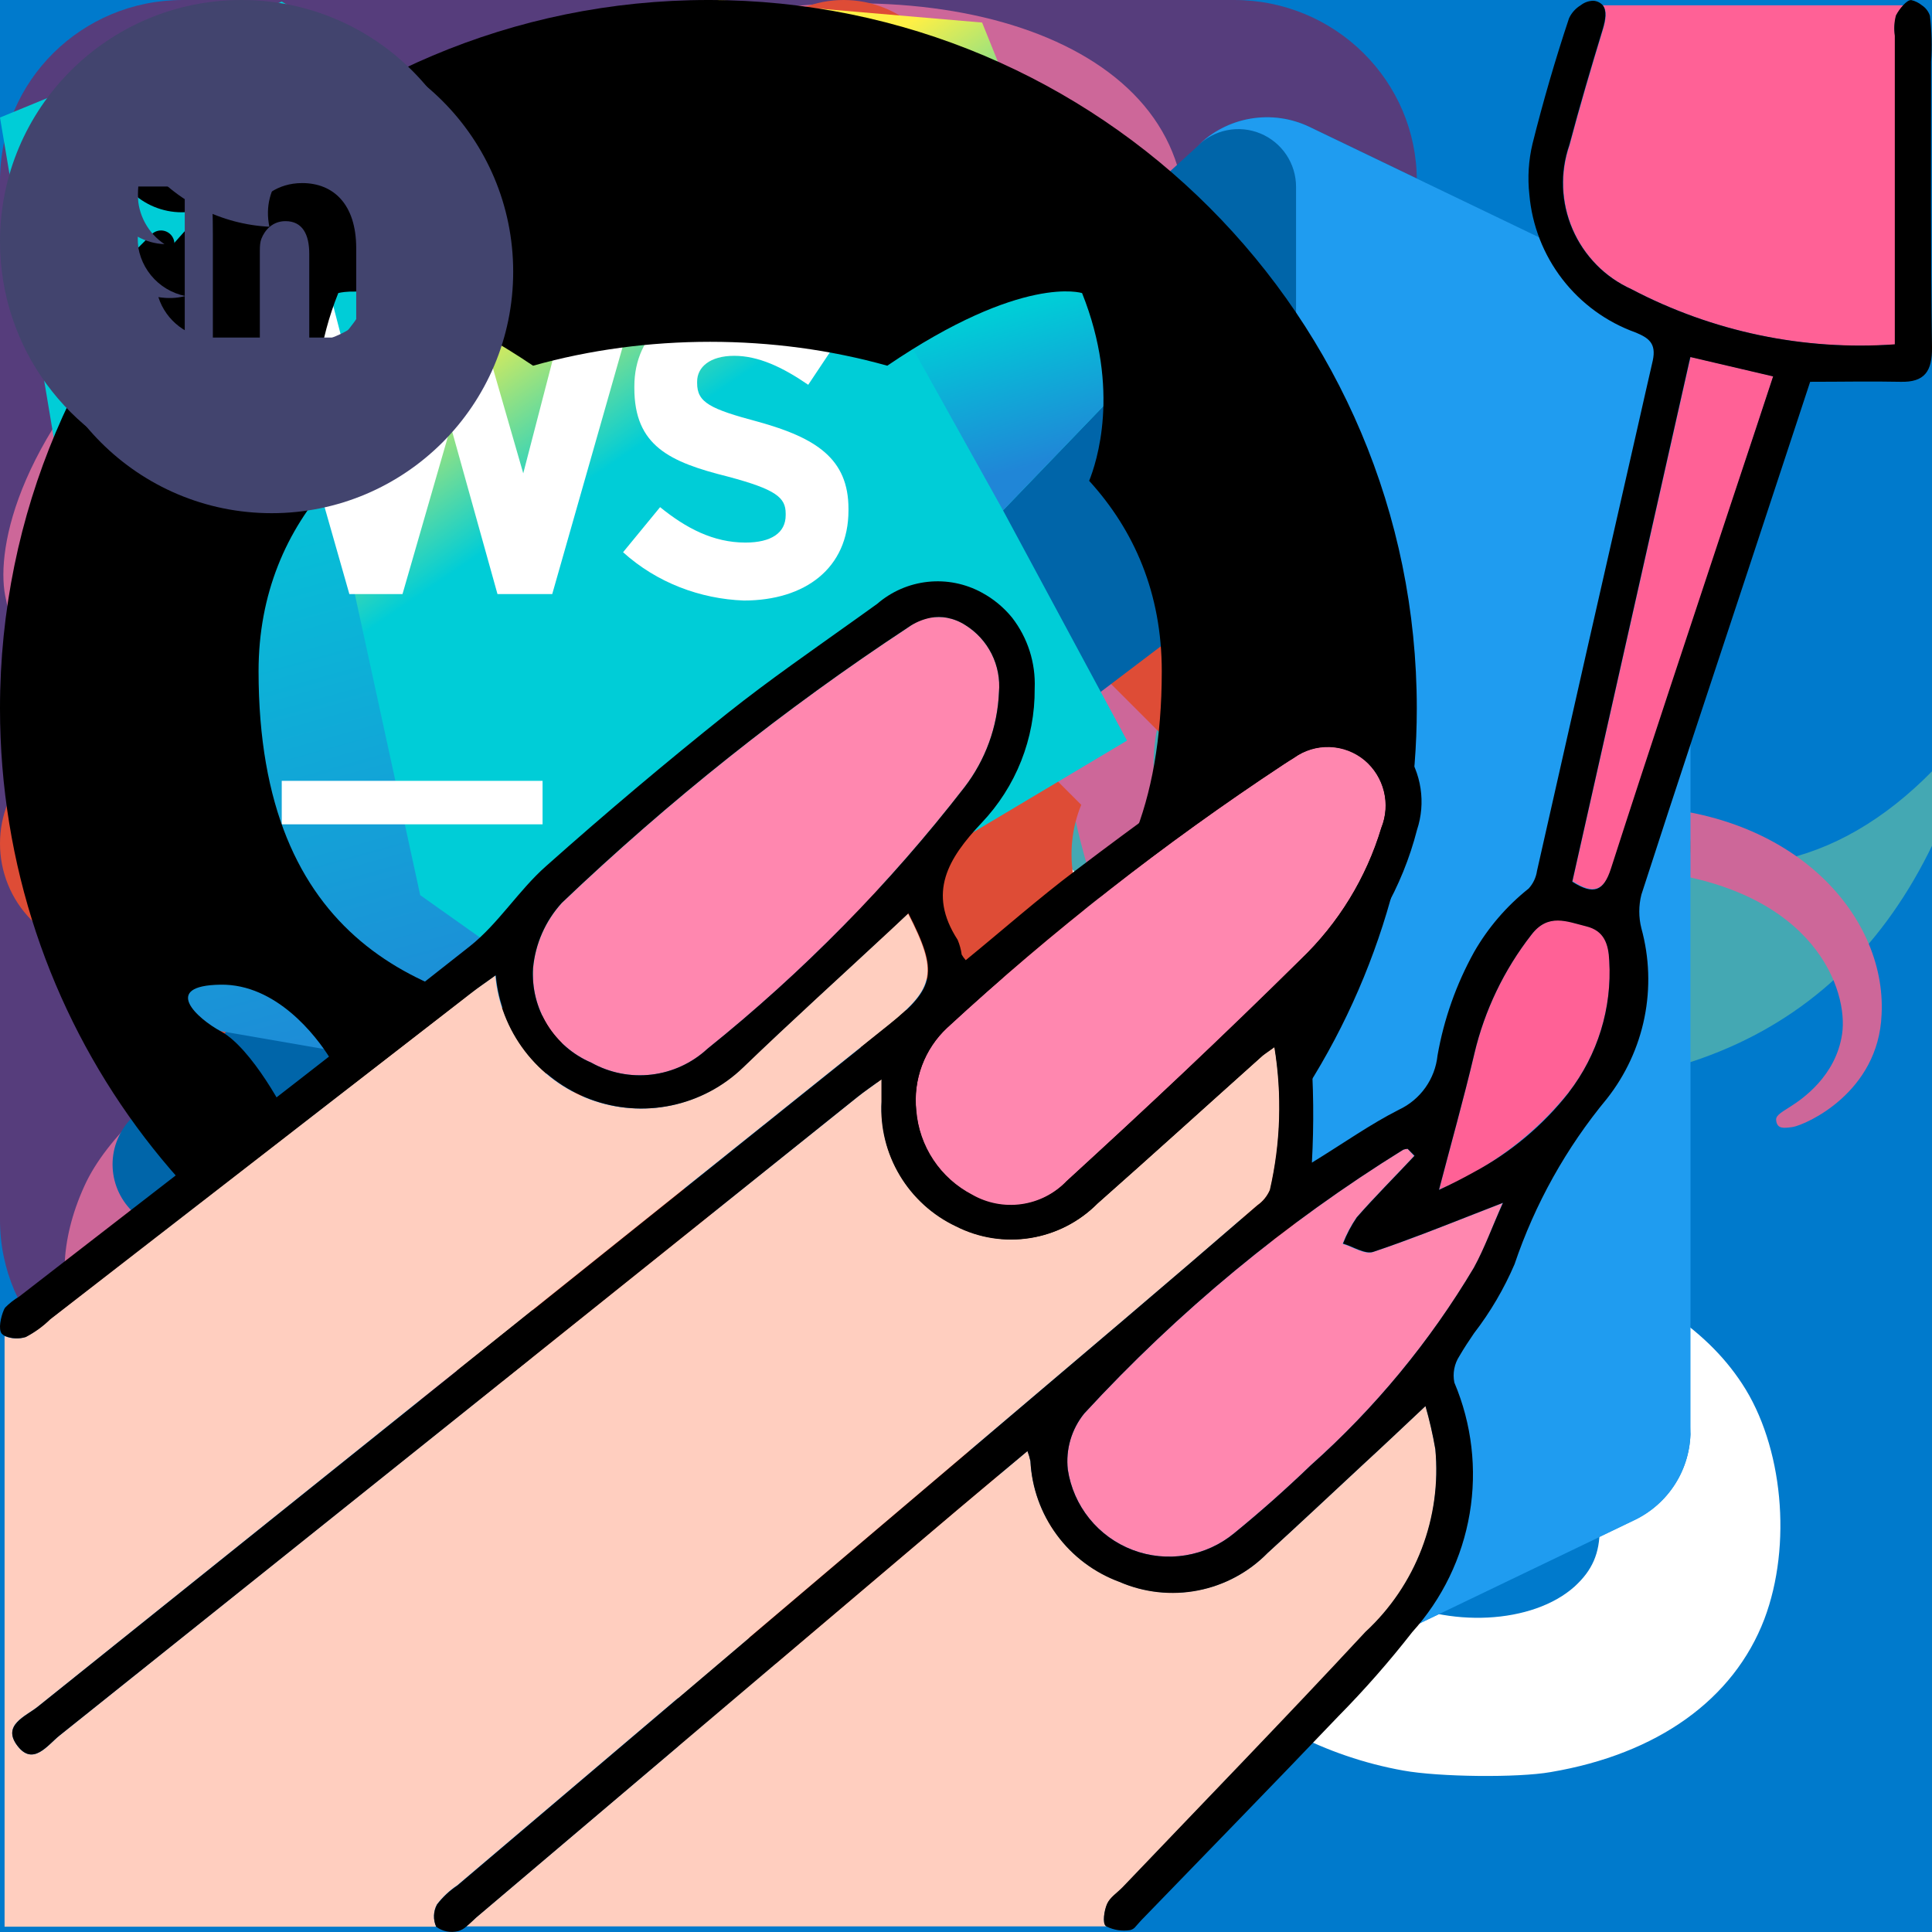 <svg width="120" height="120" viewBox="0 0 120 120" fill="none" xmlns="http://www.w3.org/2000/svg">

    <rect x="0" y="0" width="120" height="120" fill="#333333" stroke="none"/>

    <!-- Header  -->
    <g id="gitHubHead">
        <path fill-rule="evenodd" clip-rule="evenodd"
              d="M15 0C6.713 0 0 6.713 0 15C0 21.637 4.294 27.244 10.256 29.231C11.006 29.363 11.287 28.913 11.287 28.519C11.287 28.163 11.269 26.981 11.269 25.725C7.5 26.419 6.525 24.806 6.225 23.962C6.056 23.531 5.325 22.2 4.688 21.844C4.162 21.562 3.413 20.869 4.669 20.85C5.85 20.831 6.694 21.938 6.975 22.387C8.325 24.656 10.481 24.019 11.344 23.625C11.475 22.65 11.869 21.994 12.3 21.619C8.963 21.244 5.475 19.95 5.475 14.213C5.475 12.581 6.056 11.231 7.013 10.181C6.862 9.806 6.338 8.269 7.162 6.206C7.162 6.206 8.419 5.812 11.287 7.744C12.488 7.406 13.762 7.237 15.037 7.237C16.312 7.237 17.587 7.406 18.788 7.744C21.656 5.794 22.913 6.206 22.913 6.206C23.738 8.269 23.212 9.806 23.062 10.181C24.019 11.231 24.6 12.562 24.6 14.213C24.6 19.969 21.094 21.244 17.756 21.619C18.3 22.087 18.769 22.988 18.769 24.394C18.769 26.4 18.75 28.012 18.75 28.519C18.75 28.913 19.031 29.381 19.781 29.231C22.759 28.226 25.346 26.312 27.18 23.759C29.013 21.206 29.999 18.143 30 15C30 6.713 23.288 0 15 0Z"
              fill="#666666"/>
    </g>
    <g id="twitterHead">
        <path d="M16.875 1.875C8.592 1.875 1.875 8.592 1.875 16.875C1.875 25.159 8.592 31.875 16.875 31.875C25.159 31.875 31.875 25.159 31.875 16.875C31.875 8.592 25.159 1.875 16.875 1.875ZM24.084 13.182C24.094 13.339 24.094 13.503 24.094 13.664C24.094 18.579 20.35 24.241 13.51 24.241C11.401 24.241 9.445 23.628 7.798 22.574C8.099 22.607 8.387 22.62 8.695 22.62C10.436 22.62 12.037 22.031 13.312 21.034C11.679 21 10.306 19.929 9.837 18.455C10.41 18.539 10.925 18.539 11.514 18.388C10.673 18.218 9.917 17.761 9.374 17.095C8.832 16.43 8.536 15.597 8.538 14.739V14.692C9.03 14.97 9.609 15.141 10.215 15.164C9.706 14.825 9.288 14.364 8.999 13.825C8.71 13.285 8.558 12.682 8.558 12.07C8.558 11.377 8.739 10.744 9.064 10.195C9.997 11.345 11.163 12.285 12.484 12.955C13.805 13.624 15.252 14.009 16.731 14.083C16.205 11.555 18.094 9.509 20.364 9.509C21.435 9.509 22.4 9.958 23.079 10.681C23.92 10.523 24.723 10.209 25.44 9.787C25.162 10.647 24.579 11.374 23.806 11.833C24.556 11.752 25.279 11.545 25.949 11.253C25.443 11.997 24.81 12.656 24.084 13.182Z"
              fill="#666666"/>
    </g>
    <g id="linkedHead">
        <g clip-path="url(#clip0_2_5677)">
            <path d="M15 0.6C7.047 0.6 0.6 7.047 0.6 15C0.6 22.953 7.047 29.4 15 29.4C22.953 29.4 29.4 22.953 29.4 15C29.4 7.047 22.953 0.6 15 0.6ZM11.475 20.969H8.559V11.585H11.475V20.969ZM9.999 10.433C9.078 10.433 8.483 9.78 8.483 8.973C8.483 8.15 9.096 7.517 10.037 7.517C10.977 7.517 11.553 8.15 11.571 8.973C11.571 9.78 10.977 10.433 9.999 10.433ZM22.125 20.969H19.209V15.768C19.209 14.558 18.786 13.736 17.732 13.736C16.926 13.736 16.448 14.292 16.236 14.828C16.158 15.018 16.139 15.288 16.139 15.557V20.967H13.221V14.577C13.221 13.406 13.184 12.426 13.145 11.583H15.678L15.812 12.887H15.87C16.254 12.275 17.195 11.372 18.768 11.372C20.687 11.372 22.125 12.657 22.125 15.42V20.969Z"
                  fill="#666666"/>
        </g>
        <defs>
            <clipPath id="clip0_2_5677">
                <rect width="30" height="30" fill="white"/>
            </clipPath>
        </defs>
    </g>

    <!-- Logo -->
    <g id="logo">
        <path d="M15.915 1.542c-7.891 0-14.287 6.397-14.287 14.287s6.397 14.287 14.287 14.287 14.287-6.396 14.287-14.287c0-7.89-6.396-14.287-14.287-14.287zM15.913 29.025c-7.291 0-13.201-5.91-13.201-13.201s5.91-13.201 13.201-13.201 13.201 5.91 13.201 13.201-5.91 13.201-13.201 13.201zM25.552 16.896l-3.911 1.048-1.542-1.346 0.766-0.766-0.715-0.715 1.512-1.32 3.846 1.010-2.645-2.059 3.016-2.632-3.764 1.288-0.451-3.405-1.050 3.919-1.954 0.669-0.288-1.075-1.051 0.281-0.388-1.977 2.877-2.877-3.183 1.316-0.768-3.913-0.772 3.93-3.094-1.256 2.788 2.816-0.383 1.95-1.009-0.27-0.284 1.061-1.895-0.649-1.049-3.915-0.45 3.402-3.76-1.287 3.015 2.631-2.648 2.062 3.851-1.012 1.47 1.283-0.743 0.743 0.794 0.794-1.499 1.308-3.916-1.049 2.722 2.091-3.008 2.625 3.801-1.3 0.461 3.317 1.047-3.833 1.828-0.625 0.264 0.986 1.010-0.271 0.382 1.946-2.788 2.815 3.094-1.256 0.772 3.932 0.769-3.916 3.183 1.316-2.876-2.876 0.387-1.972 1.051 0.282 0.268-1 1.887 0.646 1.048 3.837 0.461-3.32 3.804 1.302-3.009-2.625zM19.812 6.941l-0 0 0-0zM19.812 24.712l-0-0 0 0z"
              stroke="#0ec0ec" stroke-width="0" fill="#0ec0ec"/>

    </g>

    <!-- My Tech -->
    <g id="html">
        <path d="M22.132 102.004L13.706 7.5H106.294L97.856 101.989L59.944 112.5L22.132 102.004Z" fill="#E44F26"/>
        <path d="M60 104.468L90.638 95.974L97.845 15.229H60V104.468Z" fill="#F1662A"/>
        <path d="M60 50.276H44.663L43.605 38.407H60V26.816H30.938L31.215 29.929L34.061 61.867H60V50.276ZM60 80.377L59.947 80.392L47.04 76.909L46.215 67.665H34.579L36.203 85.86L59.947 92.453L60 92.438V80.377Z" fill="#EBEBEB"/>
        <path d="M59.959 50.276V61.867H74.231L72.889 76.901L59.959 80.389V92.449L83.723 85.86L83.895 83.903L86.618 53.389L86.903 50.276H59.959ZM59.959 26.816V38.407H87.957L88.189 35.805L88.718 29.929L88.995 26.816H59.959Z" fill="white"/>
    </g>
    <g id="css">
        <path d="M22.133 101.154L13.71 7.438H106.29L97.856 101.139L59.944 111.562L22.133 101.154Z" fill="#1572B6"/>
        <path d="M60 103.597L90.638 95.174L97.845 15.102H60V103.597Z" fill="#33A9DC"/>
        <path d="M60 49.054H75.338L76.395 37.284H60V25.79H89.062L88.785 28.872L85.939 60.549H60V49.054Z" fill="white"/>
        <path d="M60.071 78.904L60.019 78.919L47.111 75.461L46.286 66.294H34.65L36.274 84.341L60.015 90.879L60.071 90.864V78.904Z" fill="#EBEBEB"/>
        <path d="M74.351 60.062L72.956 75.453L60.03 78.912V90.871L83.79 84.341L83.966 82.4L85.98 60.062H74.351Z" fill="white"/>
        <path d="M60.041 25.79V37.284H32.044L31.811 34.7L31.282 28.872L31.005 25.79H60.041ZM60 49.054V60.549H47.254L47.021 57.964L46.496 52.137L46.219 49.054H60Z" fill="#EBEBEB"/>
    </g>
    <g id="js">
        <path d="M7.5 7.5H112.5V112.5H7.5V7.5Z" fill="#F5DE19"/>
        <path d="M78.034 89.531C78.928 91.349 80.318 92.876 82.043 93.938C83.768 94.999 85.758 95.552 87.784 95.531C91.871 95.531 94.485 93.487 94.485 90.656C94.485 87.281 91.8 86.074 87.3 84.105L84.832 83.047C77.707 80.014 72.983 76.215 72.983 68.183C72.983 60.784 78.608 55.148 87.431 55.148C90.288 54.941 93.142 55.581 95.637 56.986C98.132 58.391 100.159 60.499 101.464 63.049L93.75 67.98C93.248 66.716 92.373 65.635 91.242 64.879C90.111 64.124 88.776 63.73 87.416 63.75C86.823 63.691 86.224 63.755 85.657 63.94C85.09 64.125 84.567 64.427 84.123 64.824C83.679 65.222 83.323 65.709 83.077 66.252C82.831 66.795 82.701 67.384 82.695 67.98C82.695 70.939 84.529 72.139 88.763 73.98L91.23 75.037C99.615 78.634 104.355 82.297 104.355 90.536C104.355 99.42 97.376 104.287 88.005 104.287C84.354 104.52 80.713 103.691 77.522 101.901C74.332 100.11 71.727 97.434 70.024 94.196L78.034 89.531ZM43.178 90.386C44.726 93.135 46.136 95.46 49.526 95.46C52.766 95.46 54.814 94.192 54.814 89.261V55.71H64.68V89.392C64.68 99.608 58.68 104.257 49.946 104.257C46.859 104.426 43.793 103.657 41.151 102.051C38.51 100.444 36.416 98.076 35.145 95.257L43.178 90.386Z"
              fill="white"/>
    </g>
    <g id="react">
        <g clip-path="url(#clip0_2_5687)">
            <path d="M92.906 32.703C91.703 32.289 90.49 31.905 89.269 31.552C89.474 30.711 89.663 29.879 89.83 29.062C92.584 15.648 90.784 4.842 84.636 1.284C78.742 -2.127 69.102 1.429 59.366 9.933C58.406 10.773 57.468 11.637 56.552 12.524C55.939 11.934 55.315 11.356 54.68 10.789C44.477 1.696 34.249 -2.136 28.108 1.432C22.219 4.854 20.475 15.013 22.954 27.725C23.2 28.984 23.479 30.237 23.789 31.482C22.341 31.895 20.944 32.334 19.607 32.802C7.644 36.988 0.005 43.548 0.005 50.353C0.005 57.381 8.206 64.43 20.666 68.704C21.676 69.049 22.695 69.369 23.721 69.663C23.387 71.004 23.092 72.354 22.834 73.711C20.471 86.204 22.316 96.122 28.189 99.522C34.255 103.033 44.437 99.425 54.35 90.727C55.154 90.02 55.941 89.293 56.708 88.546C57.7 89.507 58.719 90.439 59.763 91.343C69.366 99.636 78.85 102.985 84.718 99.576C90.778 96.055 92.748 85.4 90.191 72.436C89.989 71.42 89.763 70.409 89.513 69.405C90.228 69.192 90.93 68.973 91.614 68.746C104.567 64.438 112.995 57.475 112.995 50.353C112.995 43.523 105.109 36.919 92.906 32.703ZM90.096 64.147C89.478 64.353 88.844 64.55 88.198 64.743C86.768 60.2 84.838 55.368 82.477 50.376C84.73 45.504 86.586 40.734 87.976 36.22C89.132 36.556 90.253 36.91 91.335 37.283C101.791 40.896 108.168 46.237 108.168 50.353C108.168 54.737 101.28 60.428 90.096 64.147ZM85.456 73.376C86.586 79.109 86.748 84.292 85.999 88.344C85.326 91.984 83.973 94.412 82.299 95.384C78.738 97.453 71.123 94.764 62.911 87.671C61.94 86.831 60.993 85.963 60.07 85.07C63.254 81.576 66.436 77.513 69.541 73.001C75.004 72.514 80.164 71.719 84.844 70.633C85.069 71.543 85.273 72.457 85.456 73.376ZM38.526 95.026C35.047 96.259 32.276 96.295 30.601 95.325C27.037 93.262 25.555 85.298 27.576 74.615C27.816 73.353 28.091 72.097 28.401 70.85C33.029 71.878 38.152 72.617 43.627 73.062C46.754 77.478 50.028 81.536 53.327 85.089C52.626 85.77 51.908 86.434 51.174 87.079C46.79 90.925 42.397 93.654 38.526 95.026ZM22.228 64.12C16.718 62.23 12.168 59.774 9.049 57.093C6.246 54.685 4.832 52.293 4.832 50.353C4.832 46.223 10.966 40.956 21.196 37.377C22.438 36.943 23.737 36.533 25.085 36.148C26.5 40.764 28.354 45.59 30.592 50.471C28.325 55.423 26.444 60.327 25.016 64.997C24.08 64.728 23.15 64.436 22.228 64.12ZM27.691 26.795C25.567 15.903 26.978 7.687 30.527 5.625C34.307 3.429 42.665 6.56 51.475 14.412C52.05 14.925 52.615 15.448 53.171 15.982C49.888 19.52 46.644 23.548 43.545 27.937C38.231 28.431 33.144 29.225 28.468 30.289C28.18 29.131 27.921 27.966 27.691 26.795V26.795ZM76.43 38.874C75.325 36.959 74.18 35.068 72.994 33.202C76.599 33.66 80.053 34.267 83.297 35.01C82.323 38.142 81.109 41.417 79.681 44.775C78.636 42.787 77.553 40.819 76.43 38.874ZM56.554 19.444C58.781 21.865 61.01 24.568 63.203 27.5C58.755 27.289 54.298 27.289 49.849 27.498C52.044 24.592 54.293 21.893 56.554 19.444ZM36.551 38.907C35.442 40.837 34.379 42.792 33.361 44.771C31.956 41.425 30.753 38.136 29.771 34.958C32.995 34.235 36.433 33.643 40.015 33.194C38.816 35.07 37.661 36.975 36.551 38.907V38.907ZM40.118 67.857C36.417 67.442 32.927 66.881 29.704 66.177C30.702 62.943 31.931 59.583 33.367 56.165C34.389 58.146 35.457 60.103 36.57 62.033C37.715 64.018 38.9 65.961 40.118 67.857ZM56.688 81.603C54.4 79.126 52.118 76.385 49.889 73.437C52.053 73.522 54.258 73.566 56.5 73.566C58.803 73.566 61.08 73.514 63.32 73.414C61.12 76.415 58.899 79.159 56.688 81.603ZM79.726 55.991C81.237 59.446 82.509 62.788 83.52 65.967C80.244 66.717 76.707 67.321 72.98 67.77C74.174 65.87 75.331 63.946 76.449 62C77.586 60.021 78.678 58.018 79.726 55.991ZM72.268 59.579C70.556 62.563 68.749 65.491 66.847 68.357C63.404 68.602 59.952 68.723 56.5 68.722C52.984 68.722 49.563 68.612 46.27 68.397C44.319 65.538 42.477 62.605 40.747 59.606H40.748C39.026 56.623 37.418 53.575 35.926 50.468C37.414 47.362 39.017 44.312 40.733 41.327L40.733 41.327C42.448 38.341 44.275 35.421 46.211 32.573C49.571 32.318 53.017 32.185 56.499 32.185H56.5C59.998 32.185 63.448 32.319 66.808 32.577C68.724 35.419 70.54 38.33 72.252 41.301C73.974 44.28 75.598 47.315 77.123 50.4C75.614 53.517 73.994 56.578 72.268 59.579ZM82.225 5.481C86.009 7.671 87.48 16.502 85.103 28.084C84.951 28.823 84.781 29.576 84.595 30.339C79.907 29.253 74.817 28.445 69.487 27.943C66.383 23.506 63.166 19.472 59.936 15.979C60.782 15.16 61.649 14.363 62.535 13.587C70.877 6.301 78.673 3.425 82.225 5.481ZM56.5 40.226C62.072 40.226 66.59 44.76 66.59 50.353C66.59 55.946 62.072 60.48 56.5 60.48C50.928 60.48 46.41 55.946 46.41 50.353C46.41 44.76 50.928 40.226 56.5 40.226Z"
                  fill="#00D8FF"/>
        </g>
        <defs>
            <clipPath id="clip0_2_5687">
                <rect width="113" height="101" fill="white"/>
            </clipPath>
        </defs>
    </g>
    <g id="ts">
        <path d="M0 60V120H60H120V60V0H60H0V60Z" fill="#007ACC"/>
        <path d="M26.537 60.398L26.499 65.312H34.309H42.118L42.118 87.503V109.693H47.642H53.166V87.503L53.166 65.312H60.975H68.785V60.493C68.785 57.826 68.728 55.598 68.652 55.541C68.594 55.465 59.09 55.426 47.566 55.446L26.594 55.503L26.537 60.398Z" fill="white"/>
        <path d="M96.826 55.364C99.874 56.126 102.198 57.478 104.331 59.687C105.436 60.868 107.074 63.021 107.207 63.535C107.246 63.687 102.026 67.192 98.865 69.154C98.75 69.23 98.293 68.735 97.779 67.973C96.236 65.725 94.617 64.754 92.141 64.583C88.503 64.335 86.16 66.24 86.179 69.421C86.179 70.354 86.312 70.906 86.693 71.668C87.493 73.326 88.979 74.316 93.645 76.335C102.236 80.03 105.912 82.468 108.198 85.935C110.75 89.802 111.322 95.973 109.588 100.564C107.684 105.554 102.96 108.945 96.312 110.068C94.255 110.43 89.379 110.373 87.169 109.973C82.35 109.116 77.779 106.735 74.96 103.611C73.855 102.392 71.703 99.211 71.836 98.983C71.893 98.906 72.388 98.602 72.941 98.278C73.474 97.973 75.493 96.811 77.398 95.707L80.846 93.707L81.569 94.773C82.579 96.316 84.788 98.43 86.122 99.135C89.95 101.154 95.207 100.868 97.798 98.545C98.903 97.535 99.36 96.487 99.36 94.945C99.36 93.554 99.188 92.945 98.465 91.897C97.531 90.564 95.626 89.44 90.217 87.097C84.026 84.43 81.36 82.773 78.922 80.145C77.512 78.621 76.179 76.183 75.626 74.145C75.169 72.449 75.055 68.202 75.417 66.487C76.693 60.507 81.207 56.335 87.722 55.097C89.836 54.697 94.75 54.849 96.826 55.364Z"
              fill="white"/>
    </g>
    <g id="bootstrap">
        <g clip-path="url(#clip0_2_5691)">
            <path d="M0 75.782C0 81.978 5.08 87 11.347 87H76.653C82.92 87 88 81.977 88 75.782V11.218C88 5.022 82.92 0 76.653 0H11.347C5.08 0 0 5.023 0 11.218V75.782V75.782Z" fill="#563D7C"/>
            <path d="M36.492 38.483V26.163H47.461C48.506 26.163 49.514 26.249 50.484 26.421C51.454 26.593 52.312 26.9 53.058 27.343C53.804 27.786 54.401 28.401 54.849 29.188C55.297 29.975 55.521 30.983 55.521 32.212C55.521 34.425 54.849 36.024 53.506 37.008C52.163 37.992 50.446 38.483 48.357 38.483H36.492ZM24.776 17.162V69.838H50.596C52.984 69.838 55.309 69.543 57.573 68.953C59.837 68.362 61.851 67.453 63.618 66.223C65.383 64.993 66.789 63.407 67.834 61.465C68.879 59.522 69.401 57.222 69.401 54.566C69.401 51.271 68.592 48.455 66.976 46.119C65.359 43.783 62.908 42.147 59.625 41.213C62.013 40.082 63.817 38.631 65.035 36.86C66.254 35.09 66.864 32.877 66.864 30.22C66.864 27.761 66.453 25.696 65.632 24.023C64.811 22.351 63.655 21.011 62.162 20.003C60.67 18.994 58.879 18.269 56.789 17.826C54.7 17.383 52.387 17.162 49.849 17.162H24.776ZM36.492 60.837V46.377H49.252C51.789 46.377 53.829 46.955 55.372 48.111C56.914 49.267 57.685 51.197 57.685 53.902C57.685 55.28 57.449 56.411 56.976 57.296C56.503 58.181 55.869 58.882 55.073 59.399C54.277 59.915 53.357 60.284 52.312 60.505C51.267 60.726 50.173 60.837 49.029 60.837H36.492Z"
                  fill="white"/>
        </g>
        <defs>
            <clipPath id="clip0_2_5691">
                <rect width="88" height="87" fill="white"/>
            </clipPath>
        </defs>
    </g>
    <g id="tailewind">
        <path d="M36.844 56.084C40.665 40.801 50.217 33.159 65.5 33.159C88.425 33.159 91.291 50.353 102.753 53.219C110.395 55.129 117.081 52.264 122.812 44.622C118.992 59.905 109.44 67.547 94.156 67.547C71.231 67.547 68.366 50.353 56.903 47.487C49.261 45.577 42.575 48.443 36.844 56.084ZM8.188 90.472C12.008 75.189 21.56 67.547 36.844 67.547C59.769 67.547 62.634 84.741 74.097 87.606C81.739 89.517 88.425 86.651 94.156 79.009C90.335 94.293 80.783 101.934 65.5 101.934C42.575 101.934 39.709 84.741 28.247 81.875C20.605 79.965 13.919 82.83 8.188 90.472Z"
              fill="#44A8B3"/>
    </g>
    <g id="sass">
        <g clip-path="url(#clip0_2_5689)">
            <path d="M100.673 50.077C96.603 50.097 93.065 51.069 90.103 52.506C89.016 50.372 87.93 48.471 87.738 47.076C87.525 45.449 87.269 44.456 87.525 42.512C87.781 40.568 88.931 37.8 88.91 37.589C88.889 37.378 88.654 36.385 86.31 36.364C83.966 36.342 81.941 36.807 81.707 37.42C81.472 38.033 81.025 39.427 80.727 40.864C80.322 42.977 76.039 50.52 73.588 54.471C72.799 52.929 72.117 51.577 71.968 50.499C71.755 48.872 71.499 47.879 71.755 45.935C72.011 43.991 73.162 41.224 73.14 41.012C73.119 40.801 72.884 39.807 70.54 39.787C68.196 39.765 66.171 40.23 65.937 40.843C65.703 41.456 65.447 42.892 64.957 44.287C64.467 45.682 58.777 58.275 57.285 61.529C56.682 62.845 56.05 64.149 55.389 65.438C55.389 65.438 55.367 65.501 55.303 65.607C55.095 66.011 54.882 66.412 54.664 66.811V66.832C54.344 67.403 54.004 67.931 53.833 67.931C53.705 67.931 53.471 66.409 53.876 64.339C54.728 59.965 56.752 53.161 56.731 52.929C56.731 52.802 57.115 51.619 55.41 51.006C53.748 50.393 53.151 51.407 53.002 51.407C52.853 51.407 52.746 51.767 52.746 51.767C52.746 51.767 54.6 44.118 49.209 44.118C45.842 44.118 41.196 47.773 38.894 51.069C36.278 52.481 33.664 53.897 31.052 55.317C29.795 56.014 28.495 56.711 27.28 57.366C27.195 57.282 27.11 57.176 27.024 57.092C20.503 50.182 8.442 45.301 8.953 36.026C9.145 32.645 10.317 23.77 32.118 12.995C50.061 4.226 64.339 6.655 66.811 12.044C70.348 19.735 59.161 34.018 40.62 36.089C33.545 36.871 29.837 34.166 28.9 33.152C27.92 32.095 27.77 32.032 27.408 32.243C26.811 32.561 27.195 33.511 27.408 34.06C27.962 35.497 30.242 38.033 34.099 39.28C37.509 40.378 45.799 40.991 55.836 37.145C67.067 32.835 75.847 20.855 73.268 10.818C70.689 0.634 53.641 -2.726 37.509 2.958C27.92 6.339 17.52 11.663 10.04 18.594C1.154 26.834 -0.253 33.997 0.322 36.998C2.39 47.647 17.201 54.577 23.125 59.711C22.826 59.88 22.549 60.029 22.315 60.156C19.353 61.613 8.058 67.466 5.245 73.657C2.049 80.672 5.757 85.701 8.208 86.376C15.815 88.469 23.636 84.708 27.834 78.495C32.032 72.283 31.521 64.212 29.582 60.514C29.56 60.472 29.539 60.43 29.496 60.388C30.264 59.944 31.052 59.479 31.819 59.035C33.23 58.209 34.658 57.413 36.103 56.647C35.378 58.613 34.845 60.958 34.59 64.339C34.27 68.311 35.91 73.466 38.063 75.495C39.022 76.383 40.151 76.404 40.876 76.404C43.391 76.404 44.52 74.333 45.778 71.882C47.312 68.882 48.697 65.395 48.697 65.395C48.697 65.395 46.971 74.819 51.66 74.819C53.364 74.819 55.09 72.621 55.858 71.502V71.523C55.858 71.523 55.9 71.459 55.986 71.311C56.156 71.037 56.262 70.867 56.262 70.867V70.826C56.944 69.642 58.479 66.959 60.759 62.5C63.7 56.753 66.534 49.57 66.534 49.57C66.534 49.57 66.79 51.323 67.663 54.239C68.175 55.95 69.24 57.831 70.093 59.648C69.411 60.599 68.985 61.127 68.985 61.127L69.006 61.148C68.452 61.867 67.855 62.648 67.195 63.409C64.872 66.156 62.102 69.305 61.718 70.213C61.27 71.29 61.377 72.072 62.23 72.706C62.847 73.171 63.955 73.234 65.085 73.171C67.174 73.023 68.644 72.516 69.368 72.199C70.498 71.798 71.819 71.185 73.055 70.276C75.335 68.607 76.72 66.219 76.593 63.071C76.528 61.339 75.953 59.606 75.25 57.979C75.463 57.683 75.655 57.387 75.868 57.092C79.469 51.872 82.261 46.146 82.261 46.146C82.261 46.146 82.517 47.9 83.391 50.816C83.817 52.295 84.691 53.901 85.457 55.464C82.069 58.19 79.981 61.359 79.235 63.43C77.893 67.276 78.936 69.008 80.918 69.41C81.813 69.6 83.092 69.177 84.03 68.776C85.223 68.396 86.63 67.741 87.972 66.768C90.253 65.1 92.447 62.775 92.32 59.627C92.255 58.19 91.872 56.774 91.339 55.401C94.216 54.218 97.924 53.563 102.655 54.112C112.799 55.295 114.802 61.571 114.418 64.212C114.035 66.853 111.904 68.29 111.201 68.734C110.497 69.178 110.263 69.325 110.327 69.642C110.412 70.107 110.753 70.086 111.35 70.001C112.181 69.854 116.678 67.867 116.869 63.008C117.189 56.796 111.222 50.013 100.673 50.077ZM22.421 76.235C19.054 79.869 14.366 81.242 12.342 80.08C10.168 78.833 11.02 73.466 15.155 69.621C17.669 67.276 20.908 65.099 23.061 63.768C23.551 63.472 24.276 63.05 25.149 62.522C25.298 62.437 25.384 62.395 25.384 62.395L25.895 62.078C27.408 67.571 25.959 72.41 22.421 76.235ZM46.928 59.711C45.756 62.543 43.306 69.79 41.814 69.389C40.535 69.051 39.747 63.557 41.558 58.127C42.474 55.401 44.414 52.147 45.543 50.88C47.376 48.851 49.401 48.174 49.89 48.999C50.509 50.077 47.653 57.937 46.928 59.711ZM67.152 69.304C66.662 69.558 66.193 69.727 65.98 69.6C65.831 69.515 66.193 69.177 66.193 69.177C66.193 69.177 68.729 66.473 69.731 65.247C70.306 64.529 70.988 63.684 71.713 62.733V63.008C71.713 66.24 68.558 68.417 67.152 69.304H67.152ZM82.751 65.776C82.389 65.522 82.453 64.677 83.667 62.035C84.136 61 85.244 59.268 87.141 57.599C87.354 58.275 87.504 58.93 87.482 59.542C87.461 63.62 84.52 65.142 82.751 65.776Z"
                  fill="#CD6799"/>
        </g>
        <defs>
            <clipPath id="clip0_2_5689">
                <rect width="117" height="87" fill="white"/>
            </clipPath>
        </defs>
    </g>
    <g id="git">
        <g clip-path="url(#clip0_2_5685)">
            <path d="M103.02 47.822L57.176 1.98C54.537 -0.66 50.255 -0.66 47.613 1.98L38.094 11.5L50.17 23.576C52.976 22.628 56.194 23.264 58.431 25.501C60.679 27.753 61.311 30.998 60.339 33.813L71.978 45.452C74.793 44.482 78.042 45.109 80.291 47.362C83.434 50.504 83.434 55.596 80.291 58.74C77.147 61.884 72.055 61.884 68.909 58.74C66.545 56.373 65.961 52.901 67.158 49.989L56.305 39.135L56.303 67.697C57.09 68.086 57.809 68.6 58.431 69.219C61.574 72.361 61.574 77.453 58.431 80.6C55.287 83.742 50.193 83.742 47.053 80.6C43.91 77.453 43.91 72.361 47.053 69.219C47.807 68.466 48.702 67.869 49.687 67.463V38.635C48.7 38.232 47.805 37.635 47.053 36.879C44.672 34.501 44.1 31.007 45.32 28.083L33.415 16.177L1.981 47.61C-0.66 50.252 -0.66 54.535 1.981 57.175L47.826 103.018C50.465 105.658 54.746 105.658 57.389 103.018L103.019 57.388C105.66 54.747 105.66 50.462 103.019 47.822"
                  fill="#DE4C36"/>
        </g>
        <defs>
            <clipPath id="clip0_2_5685">
                <rect width="105" height="105" fill="white"/>
            </clipPath>
        </defs>
    </g>
    <g id="vsCode">
        <path d="M101.535 17.605L81.354 7.889C80.214 7.339 78.932 7.158 77.685 7.37C76.437 7.582 75.287 8.177 74.393 9.072L8.33 69.3C7.529 70.027 7.049 71.043 6.996 72.124C6.944 73.205 7.323 74.263 8.05 75.064C8.138 75.159 8.225 75.25 8.32 75.334L13.713 80.234C14.418 80.875 15.325 81.25 16.277 81.292C17.229 81.334 18.166 81.042 18.925 80.465L98.497 20.125C99.098 19.669 99.814 19.39 100.566 19.319C101.317 19.248 102.073 19.388 102.749 19.723C103.425 20.058 103.993 20.576 104.391 21.217C104.789 21.858 105 22.598 105 23.352V23.117C105 21.966 104.675 20.837 104.062 19.862C103.449 18.887 102.573 18.105 101.535 17.605Z"
              fill="#0065A9"/>
        <path d="M101.535 94.395L81.354 104.115C80.214 104.662 78.932 104.843 77.685 104.631C76.438 104.419 75.288 103.825 74.393 102.932L8.33 42.7C7.529 41.973 7.049 40.957 6.996 39.876C6.944 38.795 7.323 37.737 8.05 36.935C8.138 36.841 8.225 36.75 8.32 36.666L13.713 31.766C14.419 31.122 15.328 30.746 16.282 30.704C17.237 30.662 18.175 30.956 18.935 31.535L98.497 91.875C99.098 92.331 99.814 92.61 100.566 92.681C101.317 92.752 102.073 92.612 102.749 92.277C103.425 91.942 103.993 91.424 104.391 90.783C104.789 90.142 105 89.403 105 88.648V88.9C104.996 90.049 104.669 91.173 104.057 92.145C103.444 93.117 102.57 93.897 101.535 94.395Z"
              fill="#007ACC"/>
        <path d="M81.354 104.114C80.214 104.662 78.932 104.843 77.685 104.631C76.438 104.419 75.287 103.825 74.392 102.931C74.895 103.428 75.533 103.764 76.226 103.899C76.919 104.034 77.637 103.962 78.289 103.691C78.941 103.42 79.499 102.963 79.892 102.376C80.285 101.79 80.497 101.1 80.5 100.394V11.606C80.501 10.896 80.29 10.203 79.897 9.613C79.502 9.023 78.942 8.563 78.287 8.292C77.631 8.02 76.91 7.949 76.214 8.088C75.518 8.227 74.879 8.57 74.378 9.072C75.273 8.177 76.423 7.582 77.67 7.37C78.917 7.157 80.2 7.337 81.34 7.885L101.517 17.587C102.559 18.084 103.438 18.866 104.054 19.841C104.67 20.817 104.998 21.946 105 23.1V88.9C105 90.053 104.675 91.182 104.061 92.158C103.447 93.134 102.571 93.917 101.531 94.416L81.354 104.114Z"
              fill="#1F9CF0"/>
    </g>
    <g id="webStorm">
        <linearGradient id="c" x1="25.068" x2="43.183" y1="1.46" y2="66.675" gradientUnits="userSpaceOnUse">
            <stop stop-color="#00CDD7" offset=".285"/>
            <stop stop-color="#2086D7" offset=".941"/>
        </linearGradient>
        <polygon points="9.4 63.3 0 7.3 17.5 0.1 28.6 6.7 38.8 1.2 60.1 9.4 48.1 70" fill="url(#c)"/>
        <linearGradient id="b" x1="30.72" x2="61.365" y1="9.734" y2="54.671" gradientUnits="userSpaceOnUse">
            <stop stop-color="#FFF045" offset=".14"/>
            <stop stop-color="#00CDD7" offset=".366"/>
        </linearGradient>
        <polygon points="70 23.7 61 1.4 44.6 0 19.3 24.3 26.1 55.6 38.8 64.6 70 46 62.3 31.7" fill="url(#b)"/>
        <linearGradient id="a" x1="61.082" x2="65.106" y1="15.29" y2="29.544" gradientUnits="userSpaceOnUse">
            <stop stop-color="#00CDD7" offset=".285"/>
            <stop stop-color="#2086D7" offset=".941"/>
        </linearGradient>
        <polygon points="56 20.4 62.3 31.7 70 23.7 64.4 9.8" fill="url(#a)"/>
        <rect x="13.4" y="13.4" width="43.2" height="43.2"/>
        <rect x="17.5" y="48.5" width="16.2" height="2.7" fill="#fff"/>
        <path d="m38.7 34.3 2.3-2.8c1.6 1.3 3.3 2.2 5.3 2.2 1.6 0 2.5-0.6 2.5-1.7v-0.1c0-1-0.6-1.5-3.6-2.3-3.6-0.9-5.8-1.9-5.8-5.5v-0.1c0-3.3 2.6-5.4 6.2-5.4 2.6 0 4.8 0.8 6.6 2.3l-2 3c-1.6-1.1-3.1-1.8-4.6-1.8s-2.3 0.7-2.3 1.6v0.1c0 1.2 0.8 1.6 3.8 2.4 3.6 1 5.6 2.3 5.6 5.4v0.1c0 3.6-2.7 5.6-6.5 5.6-2.7-0.1-5.4-1.1-7.5-3"
              fill="#fff"/>
        <polygon points="35.2 19 32.5 29.4 29.5 19 26.5 19 23.4 29.4 20.7 19 16.6 19 21.7 36.9 25 36.9 28 26.5 30.9 36.9 34.3 36.9 39.4 19" fill="#fff"/>
    </g>
    <g id="gitHub">
        <path fill-rule="evenodd" clip-rule="evenodd"
              d="M44 0C19.69 0 0 19.69 0 44C0 63.47 12.595 79.915 30.085 85.745C32.285 86.13 33.11 84.81 33.11 83.655C33.11 82.61 33.055 79.145 33.055 75.46C22 77.495 19.14 72.765 18.26 70.29C17.765 69.025 15.62 65.12 13.75 64.075C12.21 63.25 10.01 61.215 13.695 61.16C17.16 61.105 19.635 64.35 20.46 65.67C24.42 72.325 30.745 70.455 33.275 69.3C33.66 66.44 34.815 64.515 36.08 63.415C26.29 62.315 16.06 58.52 16.06 41.69C16.06 36.905 17.765 32.945 20.57 29.865C20.13 28.765 18.59 24.255 21.01 18.205C21.01 18.205 24.695 17.05 33.11 22.715C36.63 21.725 40.37 21.23 44.11 21.23C47.85 21.23 51.59 21.725 55.11 22.715C63.525 16.995 67.21 18.205 67.21 18.205C69.63 24.255 68.09 28.765 67.65 29.865C70.455 32.945 72.16 36.85 72.16 41.69C72.16 58.575 61.875 62.315 52.085 63.415C53.68 64.79 55.055 67.43 55.055 71.555C55.055 77.44 55 82.17 55 83.655C55 84.81 55.825 86.185 58.025 85.745C66.76 82.796 74.35 77.182 79.727 69.694C85.104 62.205 87.997 53.219 88 44C88 19.69 68.31 0 44 0Z"
              fill="black"/>
    </g>
    <g id="styledComp">
        <g clip-path="url(#clip0_1_3059)">
            <path d="M68.767 118.279C68.947 117.872 69.401 117.589 69.731 117.246C74.767 111.967 79.845 106.735 84.811 101.391C86.365 99.956 87.566 98.18 88.32 96.204C89.074 94.227 89.36 92.103 89.156 89.997C89 89.095 88.796 88.203 88.543 87.323C87.189 88.608 85.93 89.778 84.661 90.957C82.69 92.791 80.727 94.633 78.739 96.446C77.567 97.641 76.059 98.453 74.416 98.774C72.772 99.094 71.07 98.909 69.534 98.242C67.98 97.671 66.627 96.655 65.644 95.322C64.662 93.989 64.092 92.397 64.006 90.743C63.96 90.53 63.899 90.321 63.822 90.117C62.309 91.402 60.861 92.585 59.426 93.802L29.588 119.085C29.382 119.261 29.159 119.479 28.966 119.65H68.746L68.686 119.612C68.472 119.462 68.583 118.673 68.767 118.279Z"
                  fill="#FFCEBF"/>
            <path d="M27.144 118.279C27.497 117.818 27.924 117.418 28.408 117.096L69.7 82.064C72.517 79.673 75.321 77.269 78.112 74.852C78.457 74.612 78.727 74.279 78.892 73.892C79.559 70.983 79.654 67.972 79.17 65.026C78.742 65.326 78.51 65.455 78.313 65.665C74.932 68.69 71.568 71.741 68.17 74.749C67.044 75.882 65.588 76.629 64.012 76.882C62.435 77.136 60.818 76.883 59.394 76.159C57.941 75.473 56.726 74.371 55.901 72.992C55.077 71.613 54.682 70.02 54.766 68.416V67.028C54.145 67.482 53.691 67.786 53.266 68.129C36.74 81.362 20.216 94.584 3.695 107.797C2.949 108.393 2.058 109.721 1.081 108.431C0.104 107.141 1.591 106.61 2.341 106.01C19.953 91.877 37.574 77.758 55.203 63.651C58.074 61.35 58.263 60.385 56.394 56.73L55.28 57.776C52.225 60.617 49.135 63.419 46.127 66.308C44.893 67.498 43.348 68.315 41.669 68.664C39.991 69.013 38.248 68.881 36.641 68.282C35.035 67.683 33.631 66.641 32.591 65.278C31.551 63.915 30.918 62.286 30.765 60.578C30.195 61.007 29.702 61.32 29.235 61.684L3.095 81.944C2.644 82.386 2.13 82.759 1.569 83.05C1.146 83.178 0.692 83.155 0.284 82.986V119.671H27.092C26.992 119.451 26.945 119.21 26.954 118.969C26.963 118.727 27.028 118.491 27.144 118.279Z"
                  fill="#FFCEBF"/>
            <path d="M99.565 1.821C98.837 4.208 98.13 6.599 97.491 9.012C96.901 10.716 96.97 12.58 97.684 14.237C98.397 15.894 99.704 17.225 101.348 17.968C106.376 20.611 112.042 21.798 117.709 21.396V2.228C117.646 1.808 117.669 1.379 117.777 0.968C117.897 0.736 118.049 0.521 118.227 0.33H99.548C99.835 0.664 99.737 1.251 99.565 1.821Z"
                  fill="#FF6196"/>
            <path d="M62.051 42.998C61.962 45.137 61.214 47.197 59.908 48.894C55.242 54.918 49.883 60.372 43.942 65.144C42.984 66.03 41.769 66.591 40.473 66.745C39.176 66.899 37.865 66.638 36.725 66.001C35.592 65.516 34.636 64.692 33.989 63.643C33.342 62.593 33.036 61.369 33.113 60.138C33.25 58.627 33.878 57.202 34.9 56.08C41.543 49.745 48.741 44.019 56.407 38.969C56.909 38.576 57.523 38.35 58.16 38.324C58.798 38.298 59.427 38.472 59.96 38.824C60.66 39.258 61.226 39.879 61.595 40.615C61.964 41.352 62.122 42.177 62.051 42.998Z"
                  fill="#FF87AF"/>
            <path d="M56.913 68.97C56.813 68.023 56.935 67.065 57.268 66.173C57.601 65.281 58.136 64.478 58.832 63.828C65.337 57.828 72.316 52.364 79.701 47.488C79.924 47.347 80.13 47.205 80.374 47.06C81.019 46.594 81.801 46.356 82.596 46.383C83.391 46.41 84.155 46.701 84.766 47.21C85.358 47.711 85.777 48.386 85.963 49.14C86.15 49.893 86.094 50.685 85.803 51.405C84.869 54.517 83.145 57.334 80.798 59.581C76.033 64.276 71.175 68.876 66.229 73.379C65.484 74.146 64.505 74.642 63.447 74.791C62.389 74.94 61.311 74.733 60.384 74.202C59.409 73.696 58.579 72.95 57.972 72.035C57.365 71.119 57 70.065 56.913 68.97Z"
                  fill="#FF87AF"/>
            <path d="M87.834 71.802C86.635 73.087 85.4 74.313 84.248 75.628C83.901 76.137 83.614 76.683 83.391 77.257C84.025 77.445 84.766 77.942 85.28 77.766C87.899 76.888 90.453 75.834 93.328 74.724C92.702 76.164 92.231 77.492 91.567 78.709C88.831 83.308 85.404 87.459 81.407 91.016C79.887 92.482 78.308 93.883 76.671 95.22C75.805 95.939 74.762 96.416 73.651 96.6C72.54 96.784 71.399 96.67 70.347 96.269C69.294 95.868 68.367 95.195 67.659 94.318C66.953 93.441 66.491 92.392 66.323 91.278C66.254 90.659 66.309 90.032 66.484 89.434C66.659 88.836 66.951 88.278 67.343 87.794C73.174 81.461 79.838 75.95 87.153 71.412C87.242 71.377 87.336 71.358 87.432 71.356L87.834 71.802Z"
                  fill="#FF87AF"/>
            <path d="M97.672 54.733L105.004 22.166L110.147 23.37L107.494 31.43C105.017 38.93 102.51 46.429 100.093 53.936C99.622 55.325 99.005 55.582 97.672 54.733Z" fill="#FF6196"/>
            <path d="M89.386 73.888C90.161 70.927 90.933 68.189 91.584 65.421C92.219 62.736 93.426 60.221 95.124 58.046C96.165 56.679 97.335 57.223 98.53 57.519C99.636 57.789 99.915 58.599 99.962 59.662C100.136 62.6 99.241 65.503 97.442 67.834C95.3 70.489 92.532 72.57 89.386 73.888Z"
                  fill="#FF6196"/>
            <path d="M119.944 3.839C120.008 2.885 119.983 1.927 119.871 0.977C119.783 0.712 119.607 0.484 119.374 0.33C119.184 0.175 118.961 0.065 118.723 0.008C118.585 -0.017 118.393 0.124 118.208 0.325C118.03 0.517 117.878 0.732 117.758 0.964C117.65 1.375 117.627 1.804 117.69 2.224V21.387C112.023 21.79 106.357 20.602 101.329 17.959C99.685 17.216 98.378 15.886 97.665 14.229C96.951 12.572 96.882 10.708 97.472 9.003C98.111 6.59 98.818 4.199 99.546 1.812C99.718 1.243 99.816 0.655 99.546 0.321C99.396 0.158 99.189 0.06 98.968 0.047C98.685 0.05 98.41 0.146 98.188 0.321C97.867 0.513 97.612 0.797 97.455 1.135C96.598 3.707 95.844 6.303 95.188 8.926C94.941 9.959 94.874 11.028 94.991 12.084C95.157 13.995 95.868 15.819 97.039 17.338C98.21 18.857 99.793 20.008 101.599 20.654C102.409 20.993 102.884 21.327 102.657 22.394C102.344 23.748 102.04 25.103 101.732 26.461C99.632 35.666 97.544 44.874 95.467 54.088C95.408 54.498 95.228 54.882 94.948 55.189C93.579 56.277 92.429 57.615 91.559 59.131C90.449 61.133 89.682 63.305 89.287 65.559C89.212 66.278 88.952 66.966 88.533 67.555C88.114 68.144 87.55 68.615 86.896 68.923C85.109 69.827 83.468 70.997 81.484 72.214C81.616 69.828 81.591 67.436 81.407 65.053C81.256 64.321 81.288 63.562 81.5 62.844C81.713 62.127 82.099 61.472 82.624 60.94C85.237 58.351 87.1 55.102 88.015 51.538C88.288 50.712 88.363 49.833 88.233 48.973C88.104 48.113 87.774 47.295 87.27 46.586C86.766 45.876 86.102 45.296 85.332 44.891C84.563 44.485 83.708 44.267 82.838 44.253C81.43 44.237 80.047 44.63 78.857 45.384C74.768 48.177 70.75 51.072 66.807 54.066C64.463 55.832 62.256 57.786 59.985 59.637C59.887 59.532 59.803 59.415 59.732 59.29C59.689 58.974 59.604 58.666 59.48 58.373C57.581 55.442 58.897 53.312 60.958 51.122C63.105 48.871 64.292 45.873 64.266 42.762C64.333 41.177 63.836 39.619 62.865 38.365C62.347 37.729 61.71 37.2 60.988 36.81C59.963 36.249 58.791 36.014 57.629 36.139C56.467 36.263 55.371 36.739 54.487 37.504L53.292 38.361C50.562 40.315 47.798 42.218 45.171 44.309C41.336 47.37 37.584 50.534 33.918 53.796C32.204 55.309 30.953 57.374 29.175 58.78C19.901 66.103 10.53 73.294 1.192 80.532C0.871 80.723 0.576 80.955 0.314 81.222C0.287 81.261 0.264 81.302 0.245 81.346C0.048 81.804 -0.119 82.563 0.112 82.841C0.169 82.902 0.238 82.95 0.314 82.983C0.722 83.152 1.176 83.175 1.599 83.047C2.16 82.756 2.674 82.384 3.125 81.942L29.265 61.681C29.732 61.317 30.224 60.987 30.794 60.575C30.948 62.283 31.581 63.913 32.621 65.276C33.66 66.639 35.065 67.68 36.671 68.279C38.277 68.878 40.02 69.011 41.699 68.661C43.377 68.312 44.923 67.495 46.157 66.305C49.157 63.417 52.255 60.614 55.31 57.773L56.424 56.727C58.293 60.383 58.104 61.347 55.233 63.648C37.589 77.766 19.959 91.888 2.341 106.012C1.591 106.611 0.108 107.156 1.081 108.433C2.054 109.71 2.949 108.394 3.695 107.798C20.224 94.597 36.742 81.379 53.249 68.143C53.677 67.8 54.127 67.496 54.749 67.042V68.43C54.665 70.034 55.06 71.627 55.884 73.006C56.708 74.385 57.924 75.488 59.377 76.174C60.801 76.897 62.417 77.15 63.994 76.897C65.571 76.644 67.027 75.897 68.153 74.764C71.551 71.764 74.915 68.704 78.296 65.679C78.51 65.486 78.759 65.341 79.153 65.041C79.637 67.986 79.542 70.998 78.874 73.907C78.71 74.294 78.439 74.626 78.094 74.867C75.3 77.281 72.497 79.685 69.683 82.079L28.407 117.115C27.924 117.437 27.497 117.836 27.143 118.297C27.03 118.507 26.967 118.741 26.958 118.979C26.949 119.217 26.995 119.455 27.092 119.673C27.286 119.818 27.509 119.917 27.747 119.964C27.984 120.011 28.229 120.004 28.463 119.943C28.648 119.889 28.818 119.794 28.96 119.664C29.175 119.493 29.389 119.274 29.582 119.099L59.42 93.816C60.855 92.599 62.303 91.399 63.816 90.131C63.893 90.334 63.954 90.543 64.001 90.756C64.086 92.41 64.656 94.003 65.638 95.336C66.621 96.669 67.974 97.684 69.528 98.255C71.064 98.922 72.766 99.108 74.41 98.787C76.053 98.467 77.561 97.655 78.733 96.46C80.721 94.647 82.684 92.805 84.655 90.971C85.941 89.792 87.183 88.609 88.538 87.337C88.79 88.216 88.994 89.109 89.15 90.011C89.347 92.109 89.058 94.225 88.304 96.194C87.551 98.163 86.353 99.931 84.805 101.362C79.839 106.71 74.761 111.942 69.725 117.217C69.395 117.56 68.941 117.843 68.761 118.25C68.581 118.657 68.466 119.454 68.68 119.626L68.74 119.664C69.189 119.883 69.695 119.959 70.188 119.883C70.327 119.854 70.45 119.777 70.535 119.664C70.655 119.54 70.771 119.386 70.887 119.27C74.966 115.053 79.067 110.858 83.117 106.611C84.751 104.955 86.288 103.205 87.719 101.371C89.585 99.305 90.822 96.749 91.285 94.004C91.749 91.259 91.418 88.439 90.333 85.875C90.216 85.304 90.33 84.709 90.65 84.221C90.929 83.741 91.237 83.274 91.554 82.811C92.569 81.494 93.414 80.054 94.07 78.526C95.337 74.776 97.282 71.29 99.808 68.242C100.969 66.769 101.768 65.045 102.14 63.207C102.512 61.369 102.447 59.47 101.95 57.662C101.775 56.974 101.775 56.254 101.95 55.566C104.119 48.851 106.351 42.158 108.562 35.46L111.519 26.487L112.432 23.714C114.377 23.714 116.211 23.676 118.037 23.714C119.554 23.757 120.017 23.046 120 21.572C119.91 15.658 119.944 9.749 119.944 3.839ZM43.937 65.144C42.979 66.03 41.765 66.591 40.468 66.745C39.172 66.899 37.86 66.638 36.721 66.001C35.587 65.516 34.631 64.692 33.984 63.643C33.337 62.593 33.031 61.369 33.108 60.138C33.246 58.627 33.873 57.202 34.895 56.08C41.539 49.745 48.737 44.019 56.403 38.969C56.821 38.674 57.297 38.469 57.8 38.37C58.137 38.307 58.483 38.307 58.82 38.37C59.223 38.448 59.609 38.602 59.955 38.824C60.656 39.259 61.222 39.88 61.592 40.617C61.961 41.355 62.118 42.18 62.046 43.002C61.958 45.141 61.209 47.201 59.904 48.898C55.237 54.921 49.878 60.373 43.937 65.144ZM66.22 73.41C65.475 74.176 64.497 74.672 63.438 74.821C62.38 74.97 61.303 74.763 60.375 74.232C59.399 73.725 58.568 72.977 57.961 72.059C57.353 71.142 56.99 70.084 56.904 68.987C56.805 68.04 56.926 67.083 57.259 66.191C57.593 65.298 58.128 64.495 58.824 63.845C65.329 57.845 72.308 52.381 79.693 47.506C79.916 47.364 80.121 47.223 80.366 47.077C81.011 46.611 81.792 46.373 82.588 46.401C83.383 46.428 84.146 46.718 84.758 47.227C85.35 47.728 85.769 48.404 85.955 49.157C86.141 49.91 86.085 50.703 85.795 51.422C84.861 54.534 83.136 57.351 80.79 59.599C76.063 64.321 71.148 68.867 66.229 73.392L66.22 73.41ZM91.55 78.728C88.817 83.319 85.397 87.464 81.407 91.018C79.887 92.483 78.309 93.884 76.672 95.221C75.805 95.941 74.763 96.417 73.651 96.601C72.54 96.786 71.4 96.671 70.347 96.27C69.294 95.869 68.367 95.196 67.66 94.319C66.953 93.442 66.492 92.393 66.323 91.279C66.254 90.66 66.309 90.033 66.484 89.435C66.659 88.837 66.951 88.28 67.343 87.795C73.174 81.463 79.839 75.951 87.153 71.413C87.242 71.378 87.337 71.359 87.432 71.357L87.861 71.786C86.661 73.071 85.427 74.297 84.274 75.612C83.927 76.121 83.64 76.667 83.417 77.241C84.051 77.429 84.792 77.926 85.306 77.751C87.376 77.056 89.412 76.251 91.593 75.394L93.354 74.708C92.694 76.165 92.223 77.493 91.559 78.71L91.55 78.728ZM97.434 67.865C95.835 69.9 93.832 71.581 91.55 72.801C90.844 73.195 90.12 73.564 89.377 73.907C90.14 70.989 90.903 68.285 91.55 65.551L91.576 65.439C92.211 62.755 93.418 60.239 95.115 58.064C96.157 56.697 97.326 57.242 98.522 57.537C99.628 57.807 99.906 58.617 99.953 59.68C100.129 62.616 99.237 65.517 97.442 67.847L97.434 67.865ZM107.461 31.44C104.984 38.94 102.477 46.439 100.06 53.946C99.606 55.356 98.989 55.613 97.656 54.765L104.011 26.512L104.988 22.176L110.131 23.38L109.098 26.512L107.461 31.44Z"
                  fill="black"/>
        </g>
        <defs>
            <clipPath id="clip0_1_3059">
                <rect width="120" height="120" fill="white"/>
            </clipPath>
        </defs>
    </g>

    <!-- Works -->
    <g id="link">
        <path d="M11.287 8.713C10.604 8.031 9.678 7.648 8.713 7.648C7.748 7.648 6.823 8.031 6.14 8.713L3.566 11.287C2.883 11.969 2.5 12.895 2.5 13.86C2.5 14.826 2.883 15.752 3.566 16.434C4.248 17.117 5.174 17.5 6.14 17.5C7.105 17.5 8.031 17.117 8.713 16.434L10 15.148"
              stroke="black" stroke-width="1.667" stroke-linecap="round" stroke-linejoin="round"/>
        <path d="M8.713 11.287C9.396 11.969 10.322 12.352 11.287 12.352C12.252 12.352 13.178 11.969 13.86 11.287L16.434 8.713C17.117 8.031 17.5 7.105 17.5 6.14C17.5 5.174 17.117 4.248 16.434 3.566C15.752 2.883 14.826 2.5 13.861 2.5C12.895 2.5 11.969 2.883 11.287 3.566L10 4.853"
              stroke="black" stroke-width="1.667" stroke-linecap="round" stroke-linejoin="round"/>
    </g>

    <!-- Footer -->
    <g id="gitHubFoot">
        <path fill-rule="evenodd" clip-rule="evenodd"
              d="M15 0C6.713 0 0 6.713 0 15C0 21.637 4.294 27.244 10.256 29.231C11.006 29.363 11.287 28.913 11.287 28.519C11.287 28.163 11.269 26.981 11.269 25.725C7.5 26.419 6.525 24.806 6.225 23.962C6.056 23.531 5.325 22.2 4.688 21.844C4.162 21.562 3.413 20.869 4.669 20.85C5.85 20.831 6.694 21.938 6.975 22.387C8.325 24.656 10.481 24.019 11.344 23.625C11.475 22.65 11.869 21.994 12.3 21.619C8.963 21.244 5.475 19.95 5.475 14.213C5.475 12.581 6.056 11.231 7.013 10.181C6.862 9.806 6.338 8.269 7.162 6.206C7.162 6.206 8.419 5.812 11.287 7.744C12.488 7.406 13.762 7.237 15.037 7.237C16.312 7.237 17.587 7.406 18.788 7.744C21.656 5.794 22.913 6.206 22.913 6.206C23.738 8.269 23.212 9.806 23.062 10.181C24.019 11.231 24.6 12.562 24.6 14.213C24.6 19.969 21.094 21.244 17.756 21.619C18.3 22.087 18.769 22.988 18.769 24.394C18.769 26.4 18.75 28.012 18.75 28.519C18.75 28.913 19.031 29.381 19.781 29.231C22.759 28.226 25.346 26.312 27.18 23.759C29.013 21.206 29.999 18.143 30 15C30 6.713 23.288 0 15 0Z"
              fill="#42446E"/>
    </g>
    <g id="twitterFoot">
        <path d="M16.875 1.875C8.592 1.875 1.875 8.592 1.875 16.875C1.875 25.159 8.592 31.875 16.875 31.875C25.159 31.875 31.875 25.159 31.875 16.875C31.875 8.592 25.159 1.875 16.875 1.875ZM24.084 13.182C24.094 13.339 24.094 13.503 24.094 13.664C24.094 18.579 20.35 24.241 13.51 24.241C11.401 24.241 9.445 23.628 7.798 22.574C8.099 22.607 8.387 22.62 8.695 22.62C10.436 22.62 12.037 22.031 13.312 21.034C11.679 21 10.306 19.929 9.837 18.455C10.41 18.539 10.925 18.539 11.514 18.388C10.673 18.218 9.917 17.761 9.374 17.095C8.832 16.43 8.536 15.597 8.538 14.739V14.692C9.03 14.97 9.609 15.141 10.215 15.164C9.706 14.825 9.288 14.364 8.999 13.825C8.71 13.285 8.558 12.682 8.558 12.07C8.558 11.377 8.739 10.744 9.064 10.195C9.997 11.345 11.163 12.285 12.484 12.955C13.805 13.624 15.252 14.009 16.731 14.083C16.205 11.555 18.094 9.509 20.364 9.509C21.435 9.509 22.4 9.958 23.079 10.681C23.92 10.523 24.723 10.209 25.44 9.787C25.162 10.647 24.579 11.374 23.806 11.833C24.556 11.752 25.279 11.545 25.949 11.253C25.443 11.997 24.81 12.656 24.084 13.182Z"
              fill="#42446E"/>
    </g>
    <g id="linkedFoot">
        <g clip-path="url(#clip0_2_5824)">
            <path d="M15 0.6C7.047 0.6 0.6 7.047 0.6 15C0.6 22.953 7.047 29.4 15 29.4C22.953 29.4 29.4 22.953 29.4 15C29.4 7.047 22.953 0.6 15 0.6ZM11.475 20.968H8.559V11.585H11.475V20.968ZM9.999 10.432C9.078 10.432 8.483 9.78 8.483 8.973C8.483 8.149 9.096 7.516 10.037 7.516C10.977 7.516 11.553 8.149 11.571 8.973C11.571 9.78 10.977 10.432 9.999 10.432ZM22.125 20.968H19.209V15.768C19.209 14.557 18.786 13.736 17.732 13.736C16.926 13.736 16.448 14.292 16.236 14.828C16.158 15.018 16.139 15.288 16.139 15.556V20.967H13.221V14.577C13.221 13.405 13.184 12.426 13.145 11.583H15.678L15.812 12.886H15.87C16.254 12.274 17.195 11.371 18.768 11.371C20.687 11.371 22.125 12.657 22.125 15.42V20.968Z"
                  fill="#42446E"/>
        </g>
        <defs>
            <clipPath id="clip0_2_5824">
                <rect width="30" height="30" fill="white"/>
            </clipPath>
        </defs>
    </g>
</svg>

